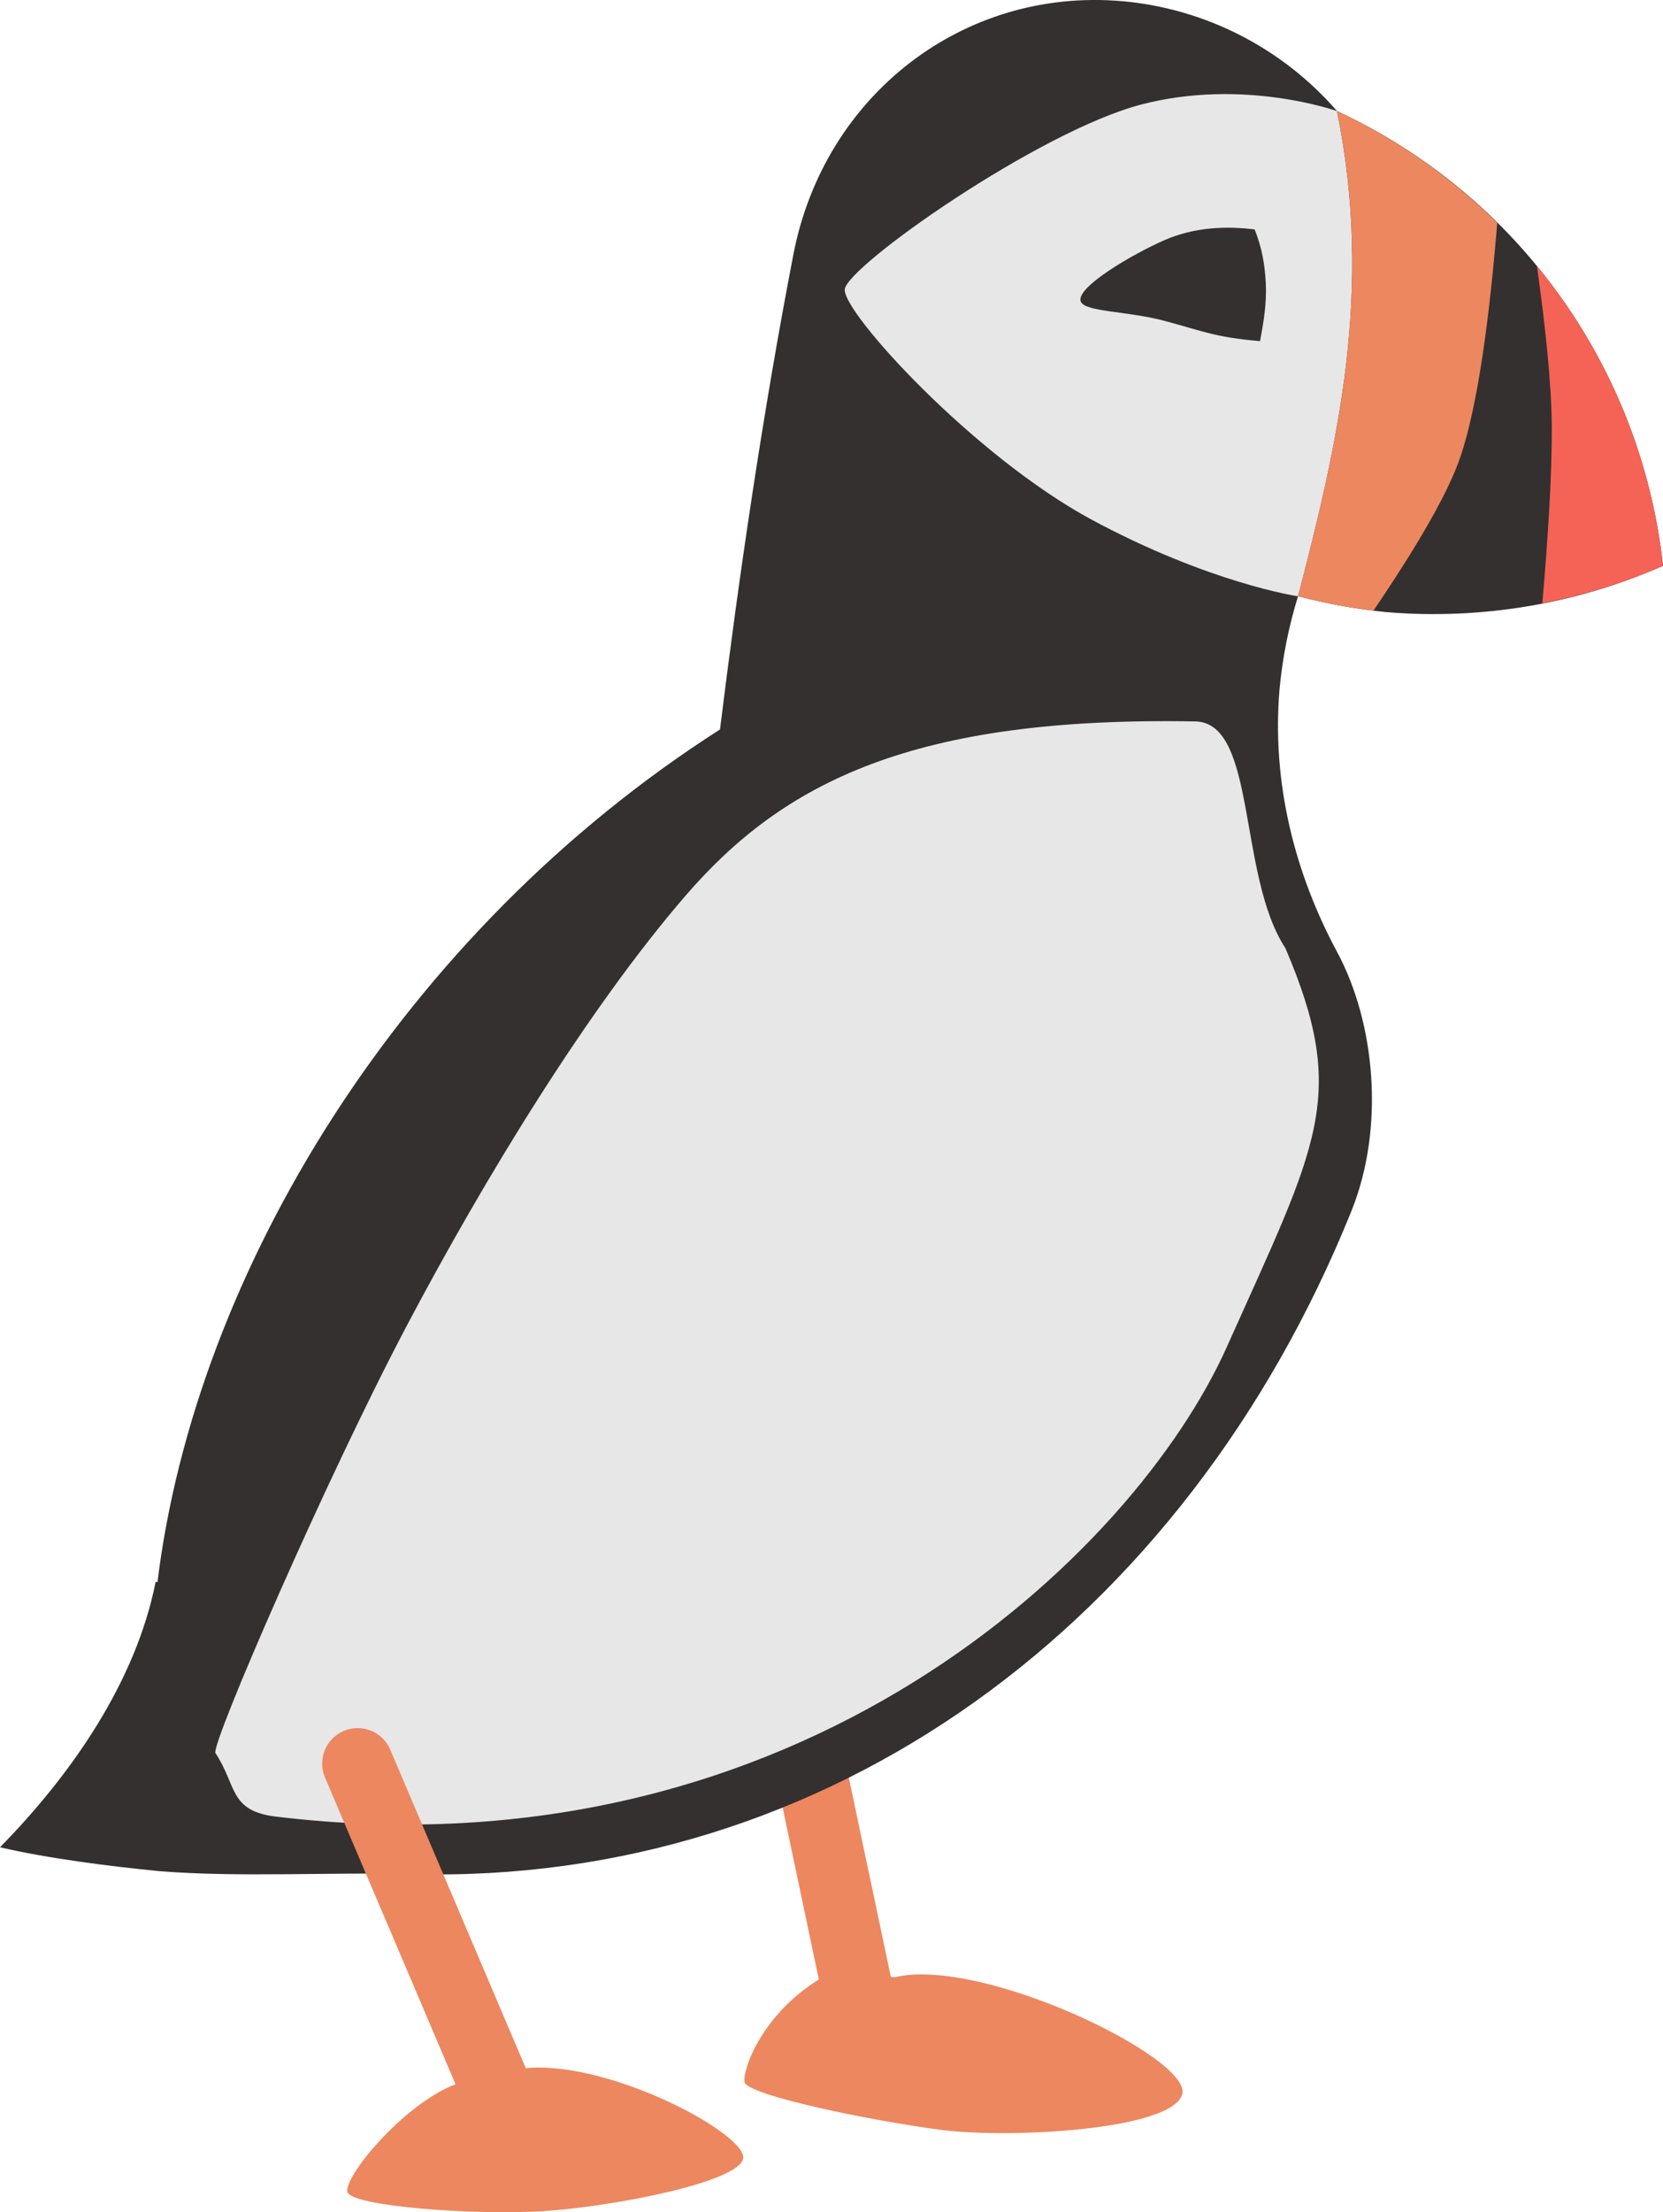 <?xml version="1.0" encoding="UTF-8" standalone="no"?>
<!-- Created with Inkscape (http://www.inkscape.org/) -->

<svg
   xmlns:dc="http://purl.org/dc/elements/1.1/"
   xmlns:cc="http://creativecommons.org/ns#"
   xmlns:rdf="http://www.w3.org/1999/02/22-rdf-syntax-ns#"
   xmlns:svg="http://www.w3.org/2000/svg"
   xmlns="http://www.w3.org/2000/svg"
   xmlns:sodipodi="http://sodipodi.sourceforge.net/DTD/sodipodi-0.dtd"
   xmlns:inkscape="http://www.inkscape.org/namespaces/inkscape"
   width="33.415mm"
   height="44.433mm"
   viewBox="0 0 33.415 44.433"
   version="1.1"
   id="svg9565"
   inkscape:version="0.92.4 (5da689c313, 2019-01-14)"
   sodipodi:docname="idle-puffin.svg">
  <defs
     id="defs9559" />
  <sodipodi:namedview
     id="base"
     pagecolor="#ffffff"
     bordercolor="#666666"
     borderopacity="1.0"
     inkscape:pageopacity="0.0"
     inkscape:pageshadow="2"
     inkscape:zoom="1.4"
     inkscape:cx="192.74792"
     inkscape:cy="-51.869434"
     inkscape:document-units="mm"
     inkscape:current-layer="layer1"
     showgrid="false"
     fit-margin-top="0"
     fit-margin-left="0"
     fit-margin-right="0"
     fit-margin-bottom="0"
     inkscape:window-width="2560"
     inkscape:window-height="1377"
     inkscape:window-x="2552"
     inkscape:window-y="-8"
     inkscape:window-maximized="1" />
  <g
     inkscape:label="Vrstva 1"
     inkscape:groupmode="layer"
     id="layer1"
     transform="translate(-39.233,-137.956)">
    <path
       inkscape:export-filename="C:\Users\Adam\puffin_down.png"
       inkscape:export-ydpi="300"
       inkscape:export-xdpi="300"
       style="display:inline;opacity:1;vector-effect:none;fill:#ed875f;fill-opacity:1;stroke:none;stroke-width:0.58;stroke-linecap:round;stroke-linejoin:miter;stroke-miterlimit:4;stroke-dasharray:none;stroke-dashoffset:0;stroke-opacity:1"
       d="m 55.28,171.01 c -0.091,-0.017 -0.187,-0.017 -0.283,0.005 -0.385,0.085 -0.628,0.463 -0.543,0.849 l 1.232,5.851 c -1.132,0.698 -1.533,1.796 -1.493,2.059 0.04,0.262 2.551,0.782 3.981,0.965 1.384,0.172 4.616,-0.003 4.814,-0.721 0.198,-0.717 -4.013,-2.769 -5.776,-2.349 -0.026,-0.002 -0.053,-0.005 -0.079,-0.006 l -1.288,-6.104 c -0.064,-0.289 -0.292,-0.498 -0.565,-0.548 z"
       id="path4796"
       inkscape:connector-curvature="0"
       sodipodi:nodetypes="cccczczccccc" />
    <path
       inkscape:export-filename="C:\Users\Adam\puffin_down.png"
       inkscape:export-ydpi="300"
       inkscape:export-xdpi="300"
       sodipodi:nodetypes="cccccccsssccccccc"
       inkscape:connector-curvature="0"
       id="path4798"
       d="m 61.77,137.979 c -3.18,-0.273 -5.975,1.887 -6.594,5.082 -0.619,3.195 -1.108,6.567 -1.476,9.546 -6.388,4.085 -10.539,10.901 -11.303,17.127 l -0.036,-0.008 c -0.401,2.015 -1.689,3.866 -3.128,5.333 0.952,0.223 2.225,0.385 3.198,0.479 1.594,0.13 3.469,0.017 5.068,0.06 8.361,0.225 15.536,-5.015 18.886,-13.312 0.684,-1.693 0.475,-3.796 -0.284,-5.207 -0.863,-1.604 -1.316,-3.42 -1.158,-5.279 0.059,-0.634 0.183,-1.26 0.372,-1.868 0.58,0.152 1.17,0.258 1.767,0.318 1.904,0.16 3.818,-0.159 5.566,-0.929 -0.433,-3.981 -2.918,-7.446 -6.55,-9.134 -1.102,-1.27 -2.654,-2.062 -4.329,-2.209 z"
       style="display:inline;opacity:1;vector-effect:none;fill:#34302f;fill-opacity:1;stroke:none;stroke-width:0.5;stroke-linecap:round;stroke-linejoin:miter;stroke-miterlimit:4;stroke-dasharray:none;stroke-dashoffset:0;stroke-opacity:1" />
    <path
       inkscape:export-filename="C:\Users\Adam\puffin_down.png"
       inkscape:export-ydpi="300"
       inkscape:export-xdpi="300"
       sodipodi:nodetypes="czzzccc"
       inkscape:connector-curvature="0"
       id="path4800"
       d="m 66.099,140.188 c 0,0 -1.874,-0.671 -3.934,-0.133 -2.06,0.538 -5.918,3.249 -5.958,3.714 -0.04,0.465 2.589,3.348 4.965,4.627 2.376,1.278 4.143,1.537 4.143,1.537 0.793,-3.05 1.519,-6.124 0.783,-9.744 z"
       style="display:inline;fill:#e7e7e7;fill-opacity:1;stroke:none;stroke-width:0.265px;stroke-linecap:butt;stroke-linejoin:miter;stroke-opacity:1" />
    <path
       inkscape:export-filename="C:\Users\Adam\puffin_down.png"
       inkscape:export-ydpi="300"
       inkscape:export-xdpi="300"
       inkscape:connector-curvature="0"
       id="path4802"
       d="m 66.098,140.188 c 0.736,3.62 0.009,6.695 -0.783,9.744 0.498,0.131 1.005,0.226 1.516,0.288 0.585,-0.862 1.375,-2.092 1.7,-2.959 0.408,-1.09 0.648,-3.122 0.786,-4.83 -0.924,-0.914 -2.005,-1.679 -3.219,-2.243 z"
       style="display:inline;opacity:1;vector-effect:none;fill:#ed875f;fill-opacity:1;stroke:none;stroke-width:0.5;stroke-linecap:round;stroke-linejoin:miter;stroke-miterlimit:4;stroke-dasharray:none;stroke-dashoffset:0;stroke-opacity:1" />
    <path
       inkscape:export-filename="C:\Users\Adam\puffin_down.png"
       inkscape:export-ydpi="300"
       inkscape:export-xdpi="300"
       inkscape:connector-curvature="0"
       id="path4804"
       d="m 70.115,143.299 c 0.16,1.139 0.29,2.316 0.298,3.181 0.009,0.998 -0.081,2.344 -0.19,3.594 0.831,-0.161 1.645,-0.41 2.425,-0.753 -0.245,-2.248 -1.144,-4.331 -2.533,-6.022 z"
       style="display:inline;opacity:1;vector-effect:none;fill:#f56356;fill-opacity:1;stroke:none;stroke-width:0.5;stroke-linecap:round;stroke-linejoin:miter;stroke-miterlimit:4;stroke-dasharray:none;stroke-dashoffset:0;stroke-opacity:1" />
    <path
       inkscape:export-filename="C:\Users\Adam\puffin_down.png"
       inkscape:export-ydpi="300"
       inkscape:export-xdpi="300"
       sodipodi:nodetypes="szcsczs"
       inkscape:connector-curvature="0"
       id="path4806"
       d="m 60.948,144.011 c -0.105,-0.286 1.071,-0.966 1.686,-1.233 0.615,-0.267 1.252,-0.282 1.809,-0.214 0.151,0.381 0.205,0.713 0.224,1.085 0.02,0.388 -0.041,0.762 -0.116,1.159 -0.906,-0.078 -1.138,-0.198 -1.906,-0.404 -0.768,-0.206 -1.619,-0.18 -1.697,-0.393 z"
       style="display:inline;fill:#34302f;fill-opacity:1;stroke:none;stroke-width:0.265px;stroke-linecap:butt;stroke-linejoin:miter;stroke-opacity:1" />
    <path
       inkscape:export-filename="C:\Users\Adam\puffin_down.png"
       inkscape:export-ydpi="300"
       inkscape:export-xdpi="300"
       style="display:inline;opacity:1;vector-effect:none;fill:#e7e7e7;fill-opacity:1;stroke:none;stroke-width:0.441;stroke-linecap:round;stroke-linejoin:miter;stroke-miterlimit:4;stroke-dasharray:none;stroke-dashoffset:0;stroke-opacity:1"
       d="m 53.005,155.949 c -1.952,2.262 -4.018,5.643 -5.594,8.626 -1.626,3.078 -3.933,8.396 -3.85,8.59 0.436,0.658 0.27,1.164 1.217,1.278 10.513,1.27 17.259,-5.315 19.101,-9.423 1.841,-4.109 2.453,-5.04 1.182,-8.02 -0.962,-1.465 -0.57,-4.532 -1.812,-4.554 -5.656,-0.102 -8.27,1.215 -10.244,3.503 z"
       id="path4808"
       inkscape:connector-curvature="0"
       sodipodi:nodetypes="sscszcss" />
    <path
       inkscape:export-filename="C:\Users\Adam\puffin_down.png"
       inkscape:export-ydpi="300"
       inkscape:export-xdpi="300"
       sodipodi:nodetypes="cccczczccccc"
       inkscape:connector-curvature="0"
       id="path4810"
       d="m 46.417,172.666 c -0.093,-2.6e-4 -0.187,0.018 -0.277,0.057 -0.363,0.154 -0.531,0.571 -0.377,0.934 l 2.623,6.161 c -1.073,0.415 -2.264,1.888 -2.17,2.168 0.094,0.28 2.481,0.467 3.92,0.382 1.392,-0.086 3.947,-0.58 4.029,-1.058 0.082,-0.477 -2.585,-1.925 -4.287,-1.821 -0.026,0.003 -0.053,0.005 -0.079,0.01 l -2.724,-6.399 c -0.116,-0.272 -0.379,-0.435 -0.656,-0.434 z"
       style="display:inline;opacity:1;vector-effect:none;fill:#ed875f;fill-opacity:1;stroke:none;stroke-width:0.58;stroke-linecap:round;stroke-linejoin:miter;stroke-miterlimit:4;stroke-dasharray:none;stroke-dashoffset:0;stroke-opacity:1" />
  </g>
</svg>
